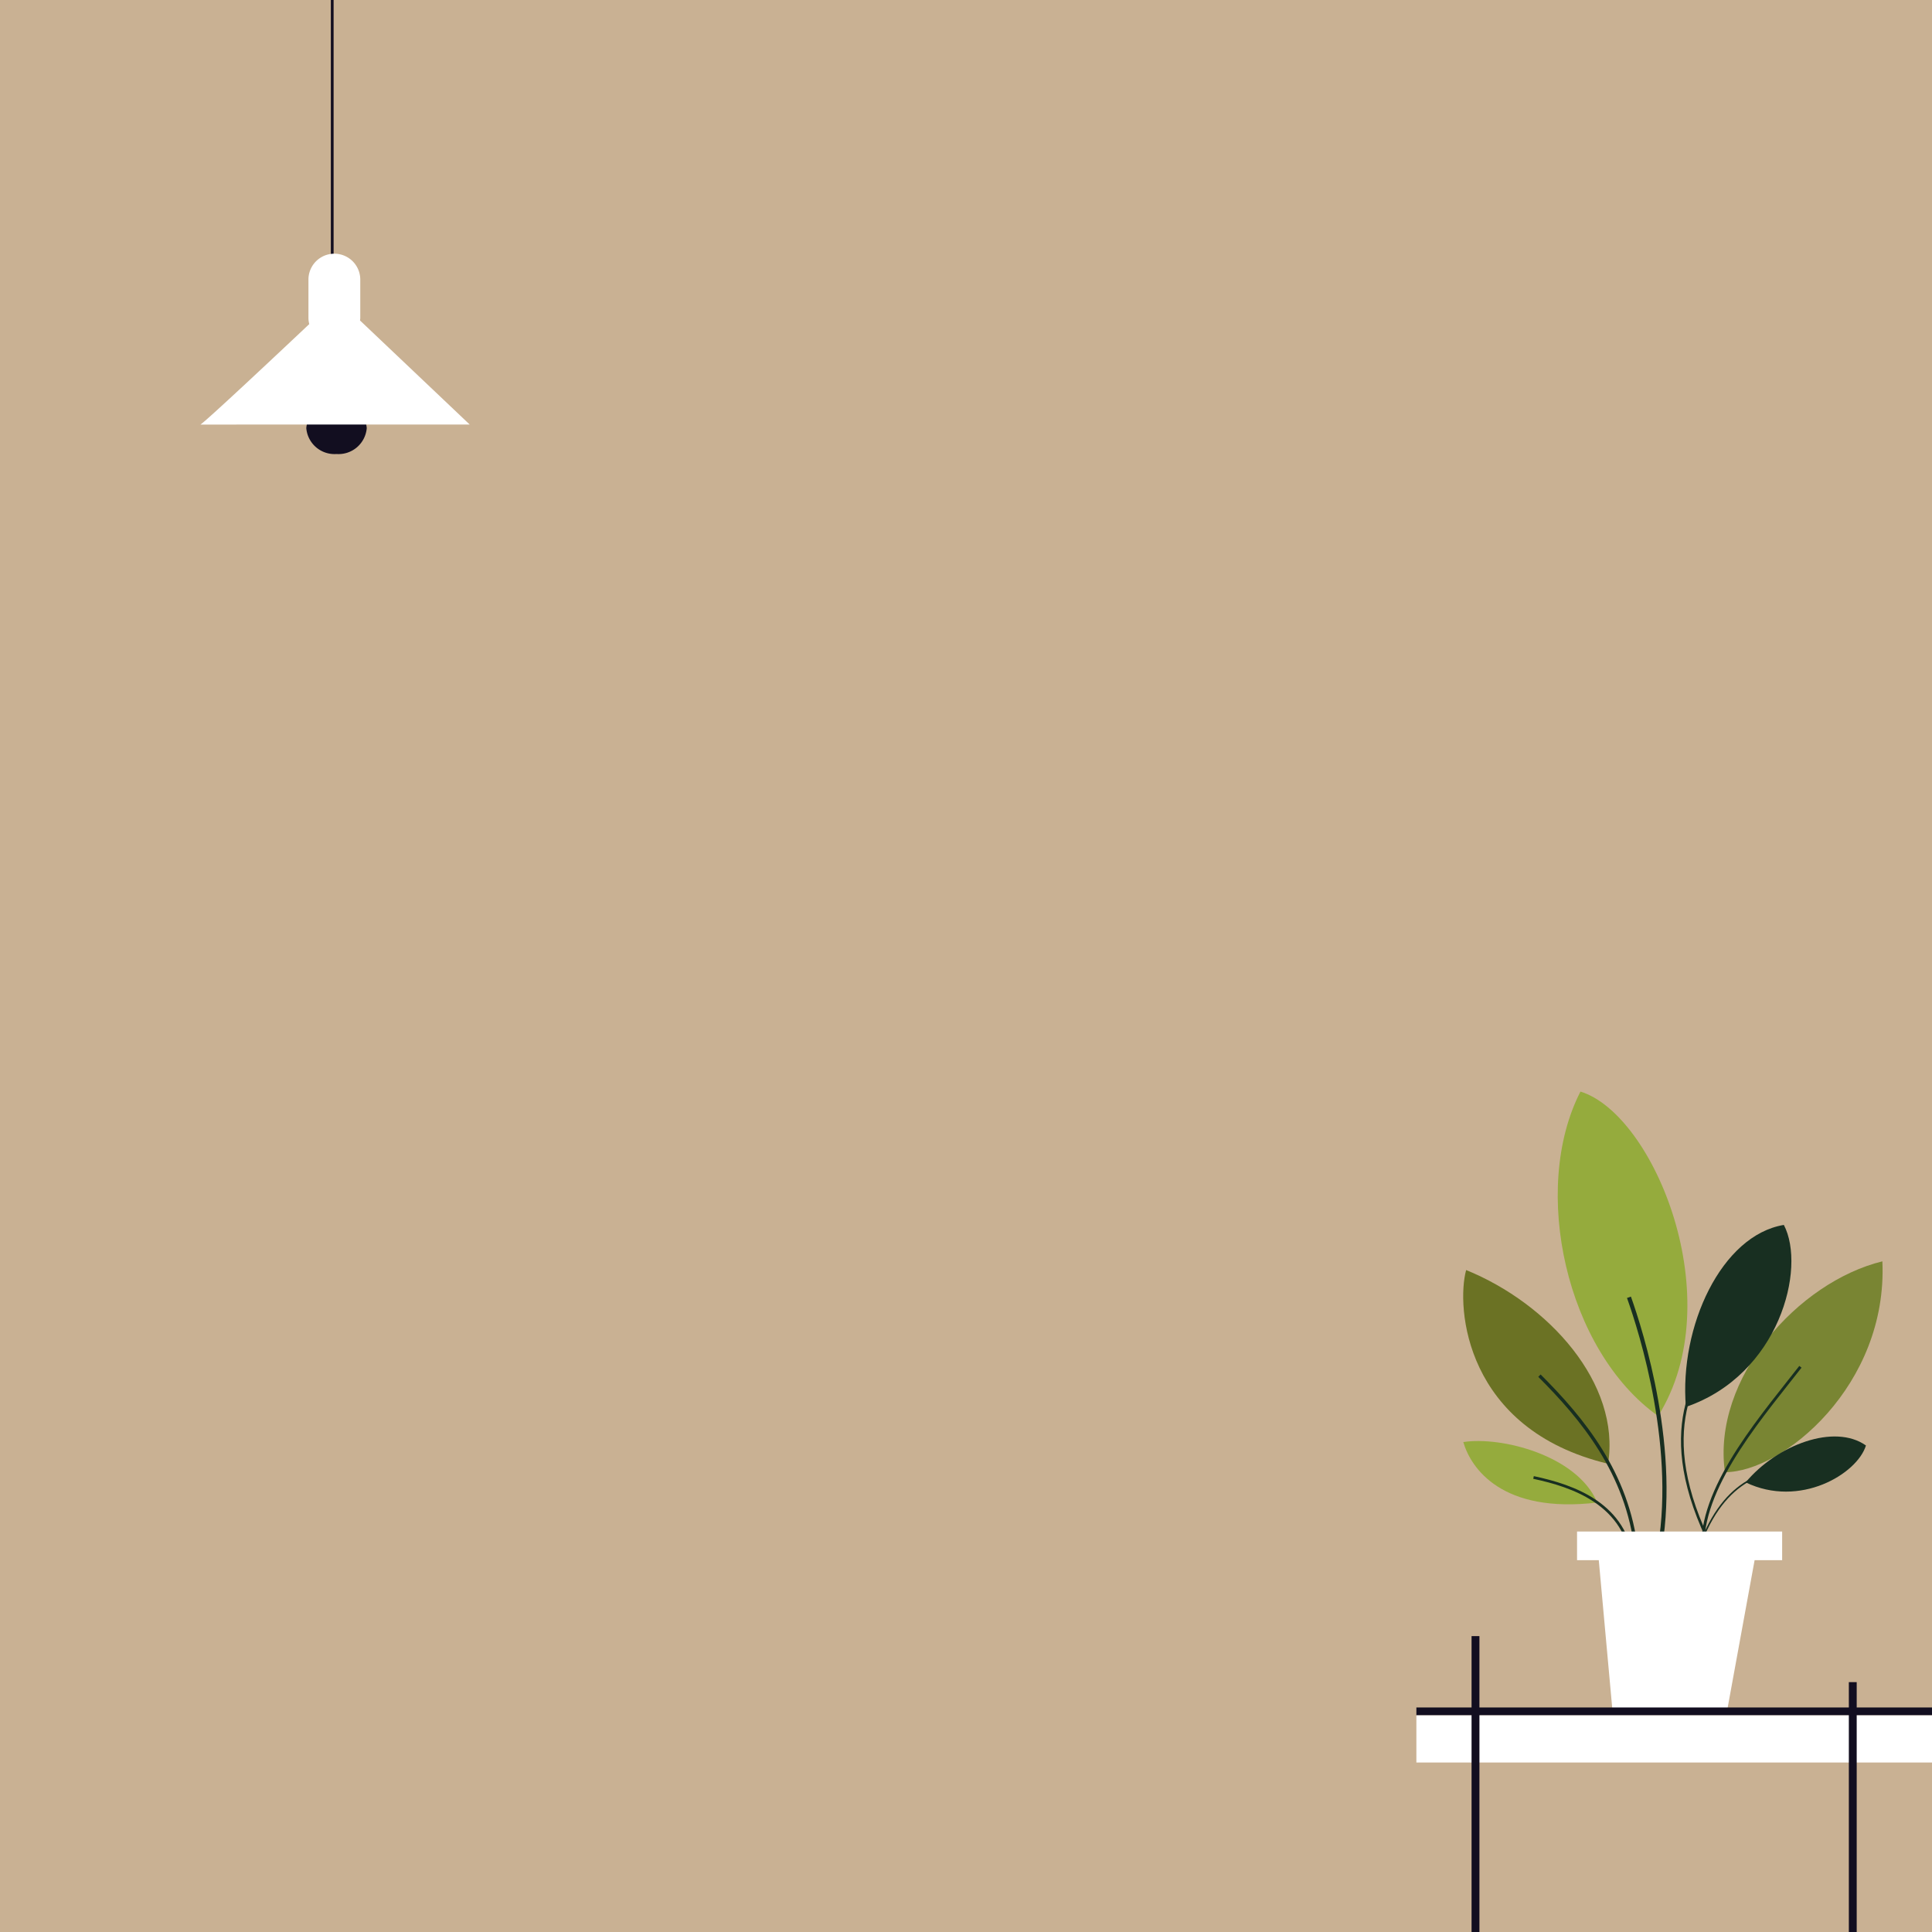 <svg xmlns="http://www.w3.org/2000/svg" width="400" height="400" viewBox="0 0 200 200"><defs><style>.cls-1{fill:#c9b193;}.cls-2{fill:#798533;}.cls-3{fill:#182f21;}.cls-4{fill:#95ab3d;}.cls-5{fill:#6b7224;}.cls-6{fill:#fff;}.cls-7{fill:#120e20;}</style></defs><title>card1</title><g id="Layer_1" data-name="Layer 1"><rect class="cls-1" width="200" height="200"/></g><g id="Layer_2" data-name="Layer 2"><path class="cls-2" d="M178.563,152.4c-1.358-9.7,7.567-19.693,16.3-21.827C195.443,143.38,184.577,152.4,178.563,152.4Z"/><path class="cls-3" d="M174.522,145.647c-.693-8.328,3.683-17.775,10.142-18.843C187.013,131.287,184.183,142.337,174.522,145.647Z"/><path class="cls-4" d="M163.608,113c7.618,2.337,15.565,21.555,8.042,33.587C162.136,139.835,158.415,123.128,163.608,113Z"/><path class="cls-5" d="M151.774,131.475c8.565,3.482,16.014,11.768,14.691,20.053C151.635,147.977,150.729,135.305,151.774,131.475Z"/><path class="cls-4" d="M151.479,149.282c3.9-.608,11.784,1.354,13.87,6.26C155.482,156.725,152.268,151.988,151.479,149.282Z"/><path class="cls-3" d="M176.428,162.4c-1.713-6.389,4.02-13.64,8.626-19.467q.624-.789,1.209-1.535l.232.181c-.388.5-.794,1.01-1.211,1.537-4.564,5.775-10.246,12.962-8.572,19.208Z"/><path class="cls-3" d="M177.179,160.44c-6.322-12.452-1.723-18.516,1.32-22.529.379-.5.739-.974,1.038-1.414l.219.15c-.3.444-.663.921-1.045,1.425-3,3.96-7.54,9.943-1.294,22.247Z"/><path class="cls-3" d="M180.709,153.454c3.263-3.9,9.2-6.12,12.453-3.818C192.26,152.582,186.308,156.156,180.709,153.454Z"/><path class="cls-3" d="M175.53,160.994c2.592-8.095,7.177-8.753,10.211-9.188.378-.054.736-.105,1.054-.168l.031.159c-.321.063-.681.115-1.062.169-2.993.431-7.518,1.08-10.079,9.078Z"/><path class="cls-3" d="M171.862,161.261l-.424-.085c2.192-10.908-1.752-23.278-3.012-26.809l.406-.145C170.1,137.78,174.076,150.244,171.862,161.261Z"/><path class="cls-3" d="M169.217,160.53c-.9-7.971-5.549-13.573-9.976-18l.244-.245c4.472,4.469,9.164,10.128,10.077,18.206Z"/><path class="cls-3" d="M168.872,161.871c-.63-6.076-6.094-7.924-10.151-8.786l.059-.276c4.141.88,9.723,2.775,10.372,9.033Z"/><polygon class="cls-6" points="184.487 158.546 163.256 158.546 163.256 161.507 165.505 161.507 166.916 177.017 167.991 177.017 170.462 176.981 171.537 176.981 172.039 176.981 176.66 176.981 177.735 176.981 178.809 176.981 181.637 161.507 184.487 161.507 184.487 158.546"/></g><g id="Layer_3" data-name="Layer 3"><rect class="cls-7" x="146.623" y="176.757" width="53.377" height="0.814"/><rect class="cls-6" x="146.623" y="177.571" width="53.377" height="4.883"/><rect class="cls-7" x="152.336" y="169.37" width="0.814" height="53.377"/><rect class="cls-7" x="191.392" y="174.134" width="0.813" height="49.114"/></g><g id="Layer_4" data-name="Layer 4"><rect class="cls-7" x="34.249" y="-23.199" width="0.285" height="57.806"/><path class="cls-7" d="M37.966,44.318A2.932,2.932,0,0,1,34.836,47a2.932,2.932,0,0,1-3.129-2.682,2.932,2.932,0,0,1,3.129-2.683A2.932,2.932,0,0,1,37.966,44.318Z"/><path class="cls-6" d="M48.621,43.945,37.269,33.176c.008-.087.026-.17.026-.258V28.894a2.683,2.683,0,0,0-5.365,0v4.024a2.639,2.639,0,0,0,.085.632c-2.159,2.037-10.483,9.877-11.261,10.4Z"/></g></svg>